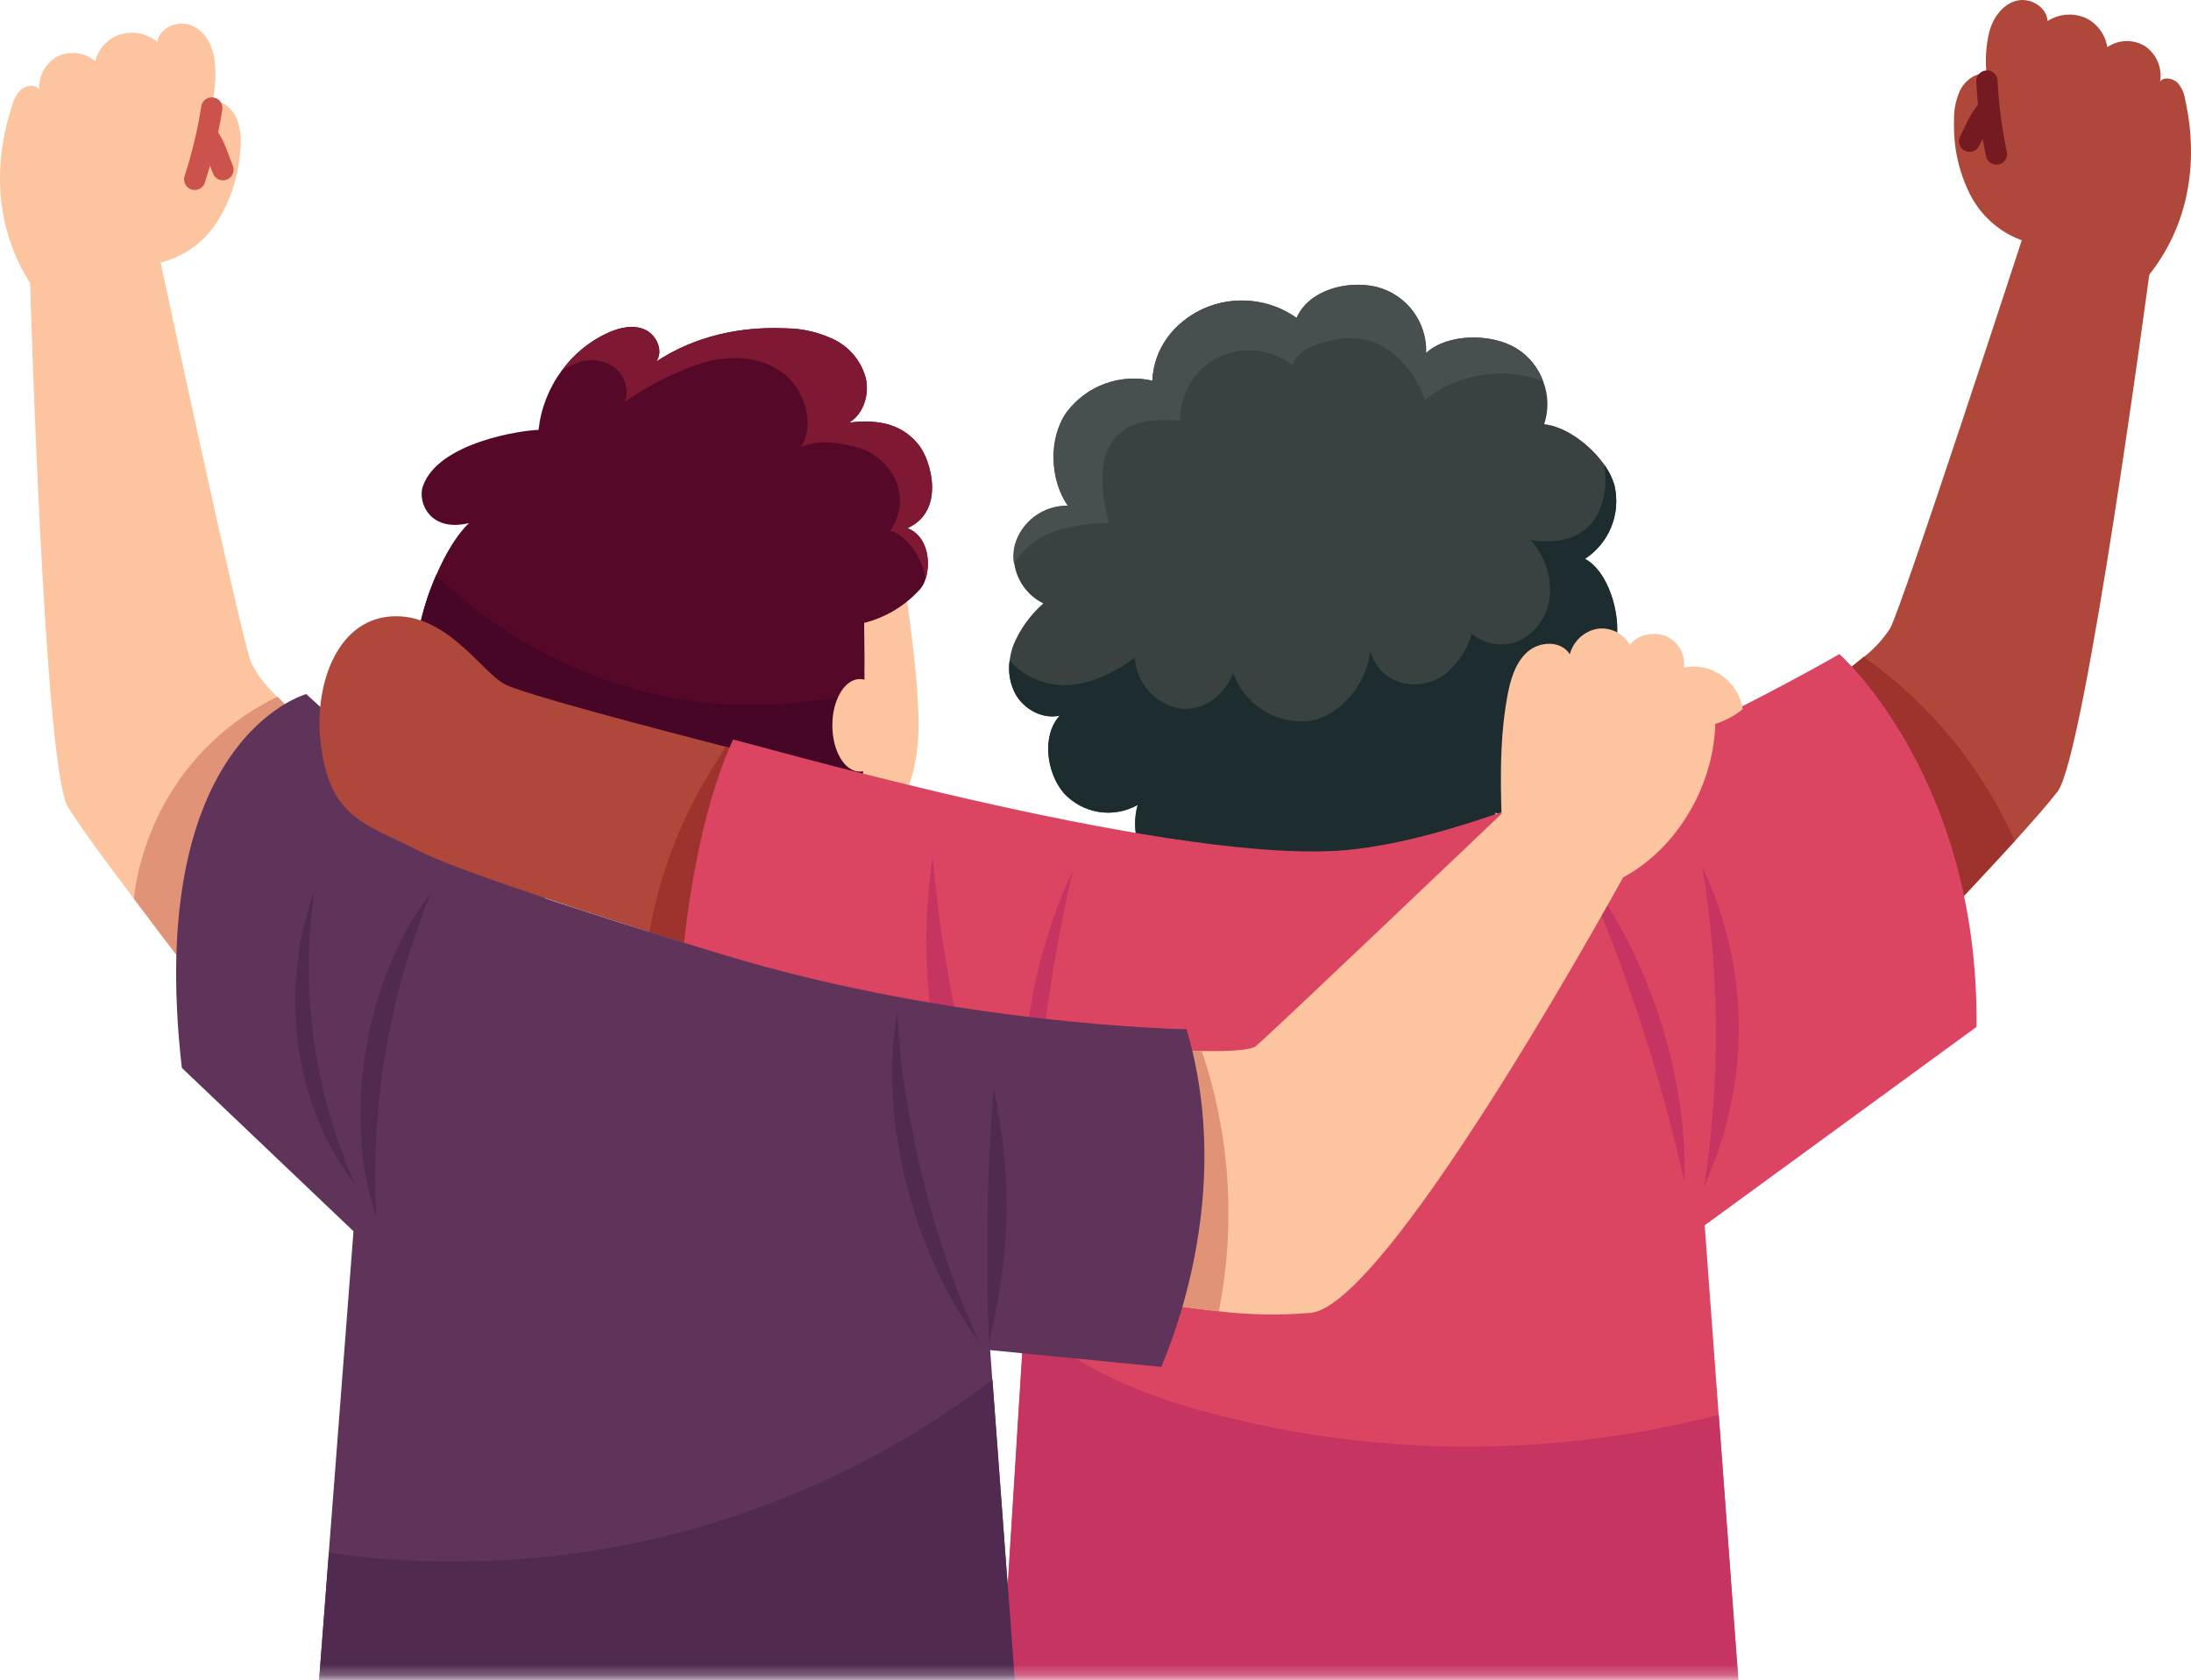 <svg width="206" height="158" viewBox="0 0 206 158" fill="none" xmlns="http://www.w3.org/2000/svg">
<mask id="mask0_1285_2225" style="mask-type:luminance" maskUnits="userSpaceOnUse" x="-12" y="-66" width="225" height="224">
<path d="M212.284 -65.964H-11.175V157.746H212.284V-65.964Z" fill="white"/>
</mask>
<g mask="url(#mask0_1285_2225)">
<path d="M73.757 79.627C77.377 80.222 81.055 80.383 83.428 77.515C85.698 74.781 86.449 71.095 86.36 67.502C86.271 63.909 85.819 60.41 85.104 55.09C82.423 55.65 79.035 56.205 76.613 57.511C74.19 58.818 72.09 60.992 71.464 63.721C70.923 66.079 71.536 68.54 72.188 70.88C72.984 73.69 72.845 76.884 73.757 79.627Z" fill="#FCC59F"/>
<path d="M87.03 54.41C86.93 54.765 86.758 55.096 86.525 55.381C85.123 56.947 83.285 58.056 81.247 58.567C81.278 60.446 81.292 62.647 81.274 64.974C81.243 69.931 81.091 75.43 80.747 79.416C71.232 81.739 60.394 81.841 51.415 77.851C47.778 72.576 43.004 64.558 39.371 59.278C39.726 57.49 40.276 55.747 41.011 54.079C41.842 52.155 42.911 50.303 44.095 49.184C40.35 50.079 39.259 47.166 39.755 45.73C41.19 41.569 49.141 40.446 50.633 40.419C50.85 38.426 51.587 36.525 52.77 34.907C53.894 33.332 55.412 32.081 57.172 31.279C58.267 30.791 59.54 30.496 60.635 30.988C61.73 31.48 62.423 33.024 61.681 33.999C65.337 31.592 69.596 30.666 73.931 30.867C75.501 30.885 77.047 31.252 78.458 31.941C79.171 32.298 79.8 32.801 80.305 33.418C80.81 34.035 81.18 34.751 81.39 35.52C81.761 37.082 81.18 38.916 79.835 39.73C82.901 39.364 84.903 40.017 86.36 41.806C87.571 43.305 88.885 48.07 85.31 49.654C87.187 50.361 87.544 52.804 87.03 54.41Z" fill="#560829"/>
<path d="M87.03 54.411C87.004 54.246 86.968 54.083 86.923 53.923C86.512 52.285 85.274 50.343 83.701 49.896C84.207 49.199 84.516 48.378 84.594 47.519C84.673 46.661 84.519 45.797 84.148 45.019C83.768 44.258 83.225 43.591 82.558 43.065C81.89 42.539 81.114 42.167 80.286 41.977C78.655 41.587 76.858 41.324 75.334 42.03C76.675 39.722 75.611 36.491 73.462 34.961C71.312 33.431 68.425 33.373 65.931 34.16C63.364 35.008 60.939 36.235 58.736 37.802C58.936 37.241 58.957 36.632 58.797 36.058C58.637 35.485 58.303 34.975 57.842 34.599C57.374 34.249 56.83 34.014 56.255 33.915C55.679 33.815 55.088 33.853 54.53 34.026C53.894 34.209 53.299 34.513 52.778 34.921C53.903 33.346 55.421 32.094 57.181 31.292C58.276 30.805 59.549 30.509 60.644 31.002C61.739 31.494 62.432 33.037 61.69 34.013C65.346 31.606 69.605 30.679 73.94 30.881C75.51 30.899 77.056 31.266 78.467 31.955C79.18 32.312 79.809 32.815 80.314 33.432C80.819 34.048 81.189 34.765 81.399 35.534C81.77 37.095 81.189 38.93 79.844 39.744C82.91 39.377 84.912 40.031 86.369 41.82C87.58 43.319 88.894 48.084 85.319 49.668C87.187 50.361 87.544 52.804 87.03 54.411Z" fill="#7F1833"/>
<path d="M81.274 64.974C81.243 69.931 81.091 75.43 80.747 79.416C71.232 81.739 60.394 81.841 51.415 77.85C47.778 72.575 43.004 64.558 39.371 59.278C39.726 57.49 40.276 55.747 41.011 54.079C47.02 59.915 54.586 63.888 62.798 65.52C68.923 66.693 75.23 66.507 81.274 64.974Z" fill="#470626"/>
<path d="M78.257 68.2C78.257 70.607 79.415 72.553 80.845 72.553C82.275 72.553 83.428 70.607 83.428 68.2C83.428 65.793 82.271 63.846 80.845 63.846C79.419 63.846 78.257 65.797 78.257 68.2Z" fill="#FCC59F"/>
<path d="M151.99 60.102C151.771 61.327 151.193 62.46 150.328 63.355C149.464 64.25 148.353 64.867 147.136 65.126C149.313 67.14 149.818 71.448 148.169 73.891C146.52 76.334 143.311 77.569 140.571 76.401C141.389 79.171 139.677 82.419 136.92 83.399C134.162 84.379 130.086 83.09 128.902 80.451C128.527 81.713 127.763 82.825 126.72 83.629C125.677 84.432 124.408 84.885 123.092 84.925C120.437 84.965 116.75 82.737 116 80.254C115.242 81.258 114.171 81.981 112.956 82.305C111.741 82.629 110.452 82.537 109.296 82.043C107.008 81.01 106.293 78.057 106.967 75.681C105.853 76.31 104.558 76.541 103.295 76.338C102.032 76.135 100.875 75.509 100.013 74.562C98.378 72.639 97.926 69.144 99.642 67.283C98.034 67.645 96.299 66.706 95.495 65.292C94.957 64.305 94.761 63.168 94.936 62.057C95.001 61.559 95.122 61.069 95.298 60.599C95.929 59.118 96.883 57.799 98.092 56.737C97.376 56.384 96.756 55.864 96.282 55.221C95.809 54.578 95.496 53.83 95.37 53.042C95.269 52.436 95.293 51.816 95.441 51.221C95.754 50.147 96.411 49.206 97.311 48.543C98.21 47.88 99.303 47.532 100.42 47.552C98.708 45.087 98.574 41.176 100.322 38.733C101.236 37.518 102.483 36.594 103.91 36.073C105.337 35.551 106.885 35.454 108.366 35.794C108.496 32.778 110.359 30.317 113.148 29.024C114.561 28.394 116.113 28.142 117.652 28.295C119.191 28.447 120.664 28.997 121.926 29.892C123.039 27.306 126.623 26.313 129.412 26.966C130.787 27.311 132.003 28.117 132.856 29.252C133.708 30.387 134.146 31.78 134.095 33.199C136.106 31.324 140.29 31.319 142.627 32.778C143.768 33.501 144.636 34.584 145.094 35.856C145.589 37.147 145.622 38.57 145.188 39.883C147.154 40.084 149.483 41.771 150.815 43.664C151.27 44.274 151.606 44.965 151.807 45.699C152.093 46.988 151.979 48.333 151.481 49.554C150.982 50.776 150.123 51.816 149.018 52.536C151.221 53.722 152.347 57.677 151.99 60.102Z" fill="#3A4141"/>
<path d="M151.99 60.101C151.771 61.327 151.193 62.459 150.328 63.354C149.464 64.249 148.353 64.866 147.136 65.126C149.313 67.139 149.818 71.448 148.169 73.891C146.52 76.333 143.311 77.568 140.571 76.401C141.389 79.17 139.677 82.418 136.92 83.398C134.162 84.378 130.086 83.09 128.902 80.45C128.527 81.712 127.763 82.825 126.72 83.628C125.677 84.431 124.408 84.885 123.092 84.924C120.437 84.964 116.75 82.736 116 80.253C115.242 81.258 114.171 81.98 112.956 82.304C111.741 82.628 110.452 82.536 109.296 82.043C107.008 81.009 106.293 78.056 106.967 75.68C105.853 76.309 104.558 76.541 103.295 76.338C102.032 76.134 100.875 75.508 100.013 74.562C98.378 72.638 97.926 69.143 99.642 67.282C98.034 67.645 96.299 66.705 95.495 65.291C94.957 64.304 94.761 63.167 94.936 62.056C95.198 62.395 95.498 62.703 95.83 62.974C96.581 63.549 97.441 63.966 98.357 64.201C99.273 64.437 100.227 64.485 101.162 64.343C103.026 64.097 105.184 63 106.695 61.85C106.764 62.987 107.206 64.068 107.953 64.927C108.7 65.785 109.709 66.373 110.824 66.598C113.028 66.96 115.146 65.416 115.941 63.273C116.449 64.703 117.416 65.924 118.69 66.745C119.965 67.566 121.475 67.94 122.985 67.81C125.957 67.452 128.527 64.28 128.84 61.215C129.024 61.917 129.386 62.559 129.891 63.08C130.396 63.6 131.027 63.981 131.722 64.186C132.416 64.367 133.14 64.393 133.845 64.264C134.55 64.135 135.218 63.853 135.803 63.439C137.04 62.454 137.942 61.11 138.386 59.591C139.04 60.145 139.847 60.487 140.699 60.574C141.552 60.661 142.41 60.489 143.163 60.079C143.913 59.637 144.54 59.014 144.989 58.268C145.438 57.522 145.694 56.676 145.733 55.806C145.812 53.958 145.156 52.155 143.91 50.79C145.666 51.045 147.601 50.933 149.004 49.819C150.408 48.705 151.029 46.661 150.94 44.786C150.922 44.415 150.881 44.046 150.819 43.681C151.274 44.291 151.611 44.982 151.811 45.717C152.097 47.005 151.983 48.35 151.485 49.572C150.987 50.793 150.127 51.834 149.022 52.553C151.221 53.721 152.347 57.676 151.99 60.101Z" fill="#1C2C2F"/>
<path d="M145.08 35.86C144.178 35.496 143.228 35.263 142.26 35.167C139.396 34.889 136.187 35.726 133.984 37.632C133.414 35.933 132.389 34.424 131.02 33.27C130.343 32.706 129.557 32.288 128.711 32.041C127.866 31.794 126.978 31.723 126.104 31.833C124.379 32.093 122.122 32.657 121.497 34.334C120.513 33.569 119.334 33.096 118.094 32.972C116.854 32.848 115.605 33.076 114.489 33.632C113.404 34.184 112.499 35.032 111.877 36.08C111.256 37.127 110.945 38.329 110.981 39.547C108.978 39.435 106.744 39.395 105.238 40.759C104.134 41.757 103.66 43.341 103.665 44.849C103.658 46.304 103.863 47.752 104.272 49.148C101.998 49.269 99.638 49.489 97.667 50.656C96.697 51.237 95.894 52.06 95.338 53.045C95.237 52.44 95.262 51.82 95.41 51.224C95.723 50.151 96.38 49.21 97.279 48.547C98.179 47.884 99.272 47.535 100.389 47.556C98.677 45.09 98.543 41.18 100.29 38.737C101.205 37.522 102.451 36.598 103.879 36.077C105.306 35.555 106.854 35.458 108.335 35.797C108.464 32.782 110.328 30.321 113.117 29.028C114.529 28.398 116.081 28.146 117.62 28.299C119.159 28.451 120.632 29.001 121.894 29.896C123.007 27.31 126.591 26.317 129.38 26.97C130.756 27.314 131.972 28.122 132.824 29.256C133.677 30.39 134.115 31.784 134.064 33.203C136.075 31.328 140.258 31.323 142.596 32.782C143.743 33.502 144.618 34.586 145.08 35.86Z" fill="#474F4F"/>
<path d="M29.548 68.723L19.845 94.029C19.845 94.029 16.149 89.26 12.578 84.49C11.658 83.269 10.75 82.043 9.897 80.911C8.315 78.741 6.992 76.884 6.366 75.833C4.131 72.106 2.822 26.236 2.822 26.236L14.983 24.124C14.983 24.124 22.656 59.985 23.626 62.33C24.19 63.418 24.927 64.408 25.807 65.26L26.053 65.515C27.715 67.211 29.548 68.723 29.548 68.723Z" fill="#FCC59F"/>
<path d="M29.548 68.723L19.845 94.029C19.845 94.029 16.149 89.26 12.578 84.49C12.947 81.497 13.856 78.596 15.26 75.927C17.666 71.384 21.463 67.732 26.093 65.506C27.715 67.211 29.548 68.723 29.548 68.723Z" fill="#E09377"/>
<path d="M14.84 24.742C15.973 24.499 17.047 24.033 18 23.372C18.953 22.71 19.765 21.867 20.39 20.889C21.662 18.894 22.414 16.611 22.576 14.25C22.727 13.226 22.628 12.18 22.285 11.203C21.887 10.259 21.003 9.462 20.002 9.471C20.28 8.161 20.33 6.812 20.149 5.485C19.934 4.142 19.161 2.8 17.914 2.353C16.668 1.905 15.032 2.59 14.786 3.928C14.303 3.538 13.733 3.271 13.124 3.15C12.515 3.029 11.886 3.058 11.291 3.234C10.723 3.427 10.212 3.758 9.803 4.198C9.394 4.638 9.101 5.172 8.949 5.753C8.465 5.345 7.874 5.085 7.245 5.006C6.617 4.926 5.98 5.03 5.41 5.306C4.857 5.612 4.401 6.069 4.096 6.623C3.791 7.177 3.648 7.806 3.685 8.438C3.39 7.923 2.536 7.99 2.067 8.353C1.624 8.747 1.313 9.267 1.173 9.843C-0.847 15.865 -0.329 22.138 3.282 27.292" fill="#FCC59F"/>
<path d="M19.912 10.152C19.557 12.428 19.02 14.673 18.308 16.863" stroke="#CC524C" stroke-width="2" stroke-linecap="round" stroke-linejoin="round"/>
<path d="M19.622 12.908C20.265 13.87 20.515 14.872 20.962 15.955" stroke="#CC524C" stroke-width="2" stroke-linecap="round" stroke-linejoin="round"/>
<path d="M52.121 82.71C43.769 77.707 35.952 71.86 28.792 65.26C28.792 65.26 13.548 69.385 17.096 100.405L34.343 116.821" fill="#60335B"/>
<path d="M71.956 91.027C71.956 91.027 67.084 89.551 61.055 87.636C52.85 85.027 42.499 81.609 39.367 79.998C34.33 77.403 30.875 76.987 30.12 69.542C29.579 64.303 31.738 57.941 37.244 57.941C42.128 57.941 45.252 63.095 47.393 64.303C49.033 65.225 62.141 68.652 68.215 70.209L71.263 70.987L71.956 91.027Z" fill="#AF483A"/>
<path d="M71.956 91.027C71.956 91.027 67.084 89.551 61.055 87.636C62.067 81.933 64.21 76.491 67.357 71.631C67.629 71.215 67.911 70.737 68.215 70.209L71.263 70.987L71.956 91.027Z" fill="#9E332E"/>
<path d="M202.121 25.489C202.121 25.489 196.069 70.956 193.464 74.415C192.735 75.377 191.229 77.099 189.442 79.077C184.789 84.195 178.21 91.041 178.21 91.041L171.18 64.818C172.59 63.878 173.946 62.861 175.243 61.771C176.206 61.017 177.04 60.11 177.71 59.086C178.917 56.849 190.264 22.053 190.264 22.053L202.121 25.489Z" fill="#AF483A"/>
<path d="M189.428 79.063C184.776 84.181 178.197 91.027 178.197 91.027L171.167 64.804C172.577 63.864 173.933 62.847 175.23 61.757C181.431 66.142 186.336 72.121 189.428 79.063Z" fill="#9E332E"/>
<path d="M190.344 22.684C189.239 22.318 188.217 21.738 187.335 20.976C186.454 20.215 185.732 19.287 185.209 18.245C184.153 16.122 183.642 13.77 183.721 11.4C183.68 10.368 183.889 9.341 184.329 8.407C184.82 7.512 185.781 6.814 186.778 6.935C186.638 5.602 186.729 4.255 187.046 2.953C187.399 1.646 188.302 0.407 189.58 0.071C190.858 -0.264 192.422 0.622 192.516 1.977C193.038 1.643 193.633 1.44 194.251 1.387C194.868 1.334 195.489 1.432 196.06 1.673C196.605 1.927 197.079 2.312 197.44 2.794C197.801 3.275 198.038 3.839 198.13 4.434C198.653 4.073 199.271 3.874 199.906 3.861C200.541 3.847 201.166 4.02 201.705 4.357C202.225 4.722 202.632 5.226 202.878 5.812C203.124 6.398 203.199 7.041 203.095 7.668C203.439 7.19 204.284 7.364 204.713 7.758C205.109 8.201 205.364 8.753 205.446 9.342C206.827 15.547 205.665 21.726 201.54 26.474" fill="#AF483A"/>
<path d="M186.814 7.619C186.926 9.926 187.225 12.22 187.707 14.478" stroke="#751A21" stroke-width="2" stroke-linecap="round" stroke-linejoin="round"/>
<path d="M186.814 10.393C186.076 11.288 185.714 12.25 185.182 13.279" stroke="#751A21" stroke-width="2" stroke-linecap="round" stroke-linejoin="round"/>
<path d="M161.59 133.022L163.824 163.384L93.707 165.621L96.304 123.944L96.559 119.877L92.536 118.615L88.492 117.344L63.464 109.474C63.178 94.083 64.6 79.166 68.912 69.542C69.743 69.613 108.554 80.969 125.604 79.998C142.654 79.027 172.941 61.502 172.941 61.502C172.941 61.502 186.081 73.085 185.835 96.553L160.276 115.21L161.59 133.022Z" fill="#DC4561"/>
<path d="M158.354 111.071C156.121 101.011 152.91 91.194 148.768 81.761C155.36 90.096 158.738 102.033 158.354 111.071Z" fill="#C63461"/>
<path d="M160.226 111.604C161.759 101.624 161.697 91.463 160.043 81.502C162.085 85.774 163.245 90.416 163.452 95.148C163.659 99.88 162.91 104.605 161.25 109.04" fill="#C63461"/>
<path d="M97.131 112.991C97.235 102.475 98.5 92.003 100.903 81.766C96.496 91.094 94.927 102.893 97.131 112.991Z" fill="#C63461"/>
<path d="M95.821 116.029C91.531 104.653 88.795 92.748 87.687 80.638C85.819 93.117 88.322 106.025 95.821 116.029Z" fill="#C63461"/>
<path d="M163.851 163.384L93.734 165.621L96.331 123.944C100.487 128.146 106.494 130.785 112.25 132.445C128.358 137.007 145.387 137.208 161.599 133.027L163.851 163.384Z" fill="#C63461"/>
<path d="M153.469 80.933C153.469 80.933 130.842 122.57 123.266 123.438C120.379 123.685 117.474 123.637 114.596 123.295C110.736 122.879 106.902 122.252 103.11 121.416L101.448 97.922C105.277 98.431 109.13 98.73 112.992 98.817C115.517 98.866 117.586 98.763 118.091 98.347C119.494 97.192 141.197 76.499 141.197 76.499L153.469 80.933Z" fill="#FCC59F"/>
<path d="M114.596 123.295C110.736 122.879 106.902 122.252 103.11 121.416L101.448 97.922C105.277 98.431 109.13 98.73 112.992 98.817C115.656 106.695 116.209 115.135 114.596 123.295Z" fill="#E09377"/>
<path d="M141.268 79.005C141.085 74.491 140.911 69.932 141.715 65.498C141.997 63.95 142.453 62.33 143.597 61.305C144.741 60.281 146.765 60.2 147.597 61.516C147.757 60.909 148.087 60.36 148.549 59.935C149.011 59.51 149.584 59.227 150.202 59.118C150.804 59.038 151.416 59.141 151.96 59.413C152.503 59.684 152.952 60.113 153.25 60.643C153.934 59.641 155.565 59.368 156.665 59.82C157.218 60.071 157.678 60.491 157.978 61.02C158.278 61.549 158.403 62.16 158.336 62.764C158.953 62.636 159.591 62.64 160.207 62.775C160.823 62.91 161.403 63.173 161.911 63.547C162.43 63.91 162.869 64.375 163.202 64.913C163.534 65.452 163.754 66.052 163.846 66.679C163.085 67.302 162.211 67.773 161.272 68.066C161.111 74.209 157.313 80.325 151.932 82.831C148.249 82.155 144.741 80.424 141.268 79.005Z" fill="#FCC59F"/>
<path d="M109.184 128.521L93.095 126.942L93.296 129.698L95.978 165.76L29.539 163.97L30.915 145.989L33.324 114.611L48.747 83.614C54.396 85.556 61.574 87.82 67.942 89.752C89.841 96.41 111.562 96.777 111.562 96.777C114.927 108.106 112.764 119.94 109.184 128.521Z" fill="#60335B"/>
<path d="M95.986 165.76L29.548 163.97L30.924 145.989C41.882 147.553 53.041 146.92 63.752 144.126C74.463 141.332 84.512 136.434 93.314 129.716L95.986 165.76Z" fill="#512A51"/>
<path d="M92.098 126.226C87.906 117.277 84.805 105.116 84.376 95.183C82.512 105.192 86.007 118.194 92.098 126.226Z" fill="#512A51"/>
<path d="M92.974 126.225C92.65 118.228 92.799 110.219 93.421 102.239C95.204 110.736 95.026 117.796 92.974 126.225Z" fill="#512A51"/>
<path d="M35.38 114.428C34.805 103.995 36.574 93.567 40.555 83.909C34.37 91.873 32.122 104.804 35.38 114.428Z" fill="#512A51"/>
<path d="M33.418 111.394C29.507 102.722 28.179 93.104 29.592 83.694C26.232 92.688 27.492 103.886 33.418 111.394Z" fill="#512A51"/>
</g>
</svg>
